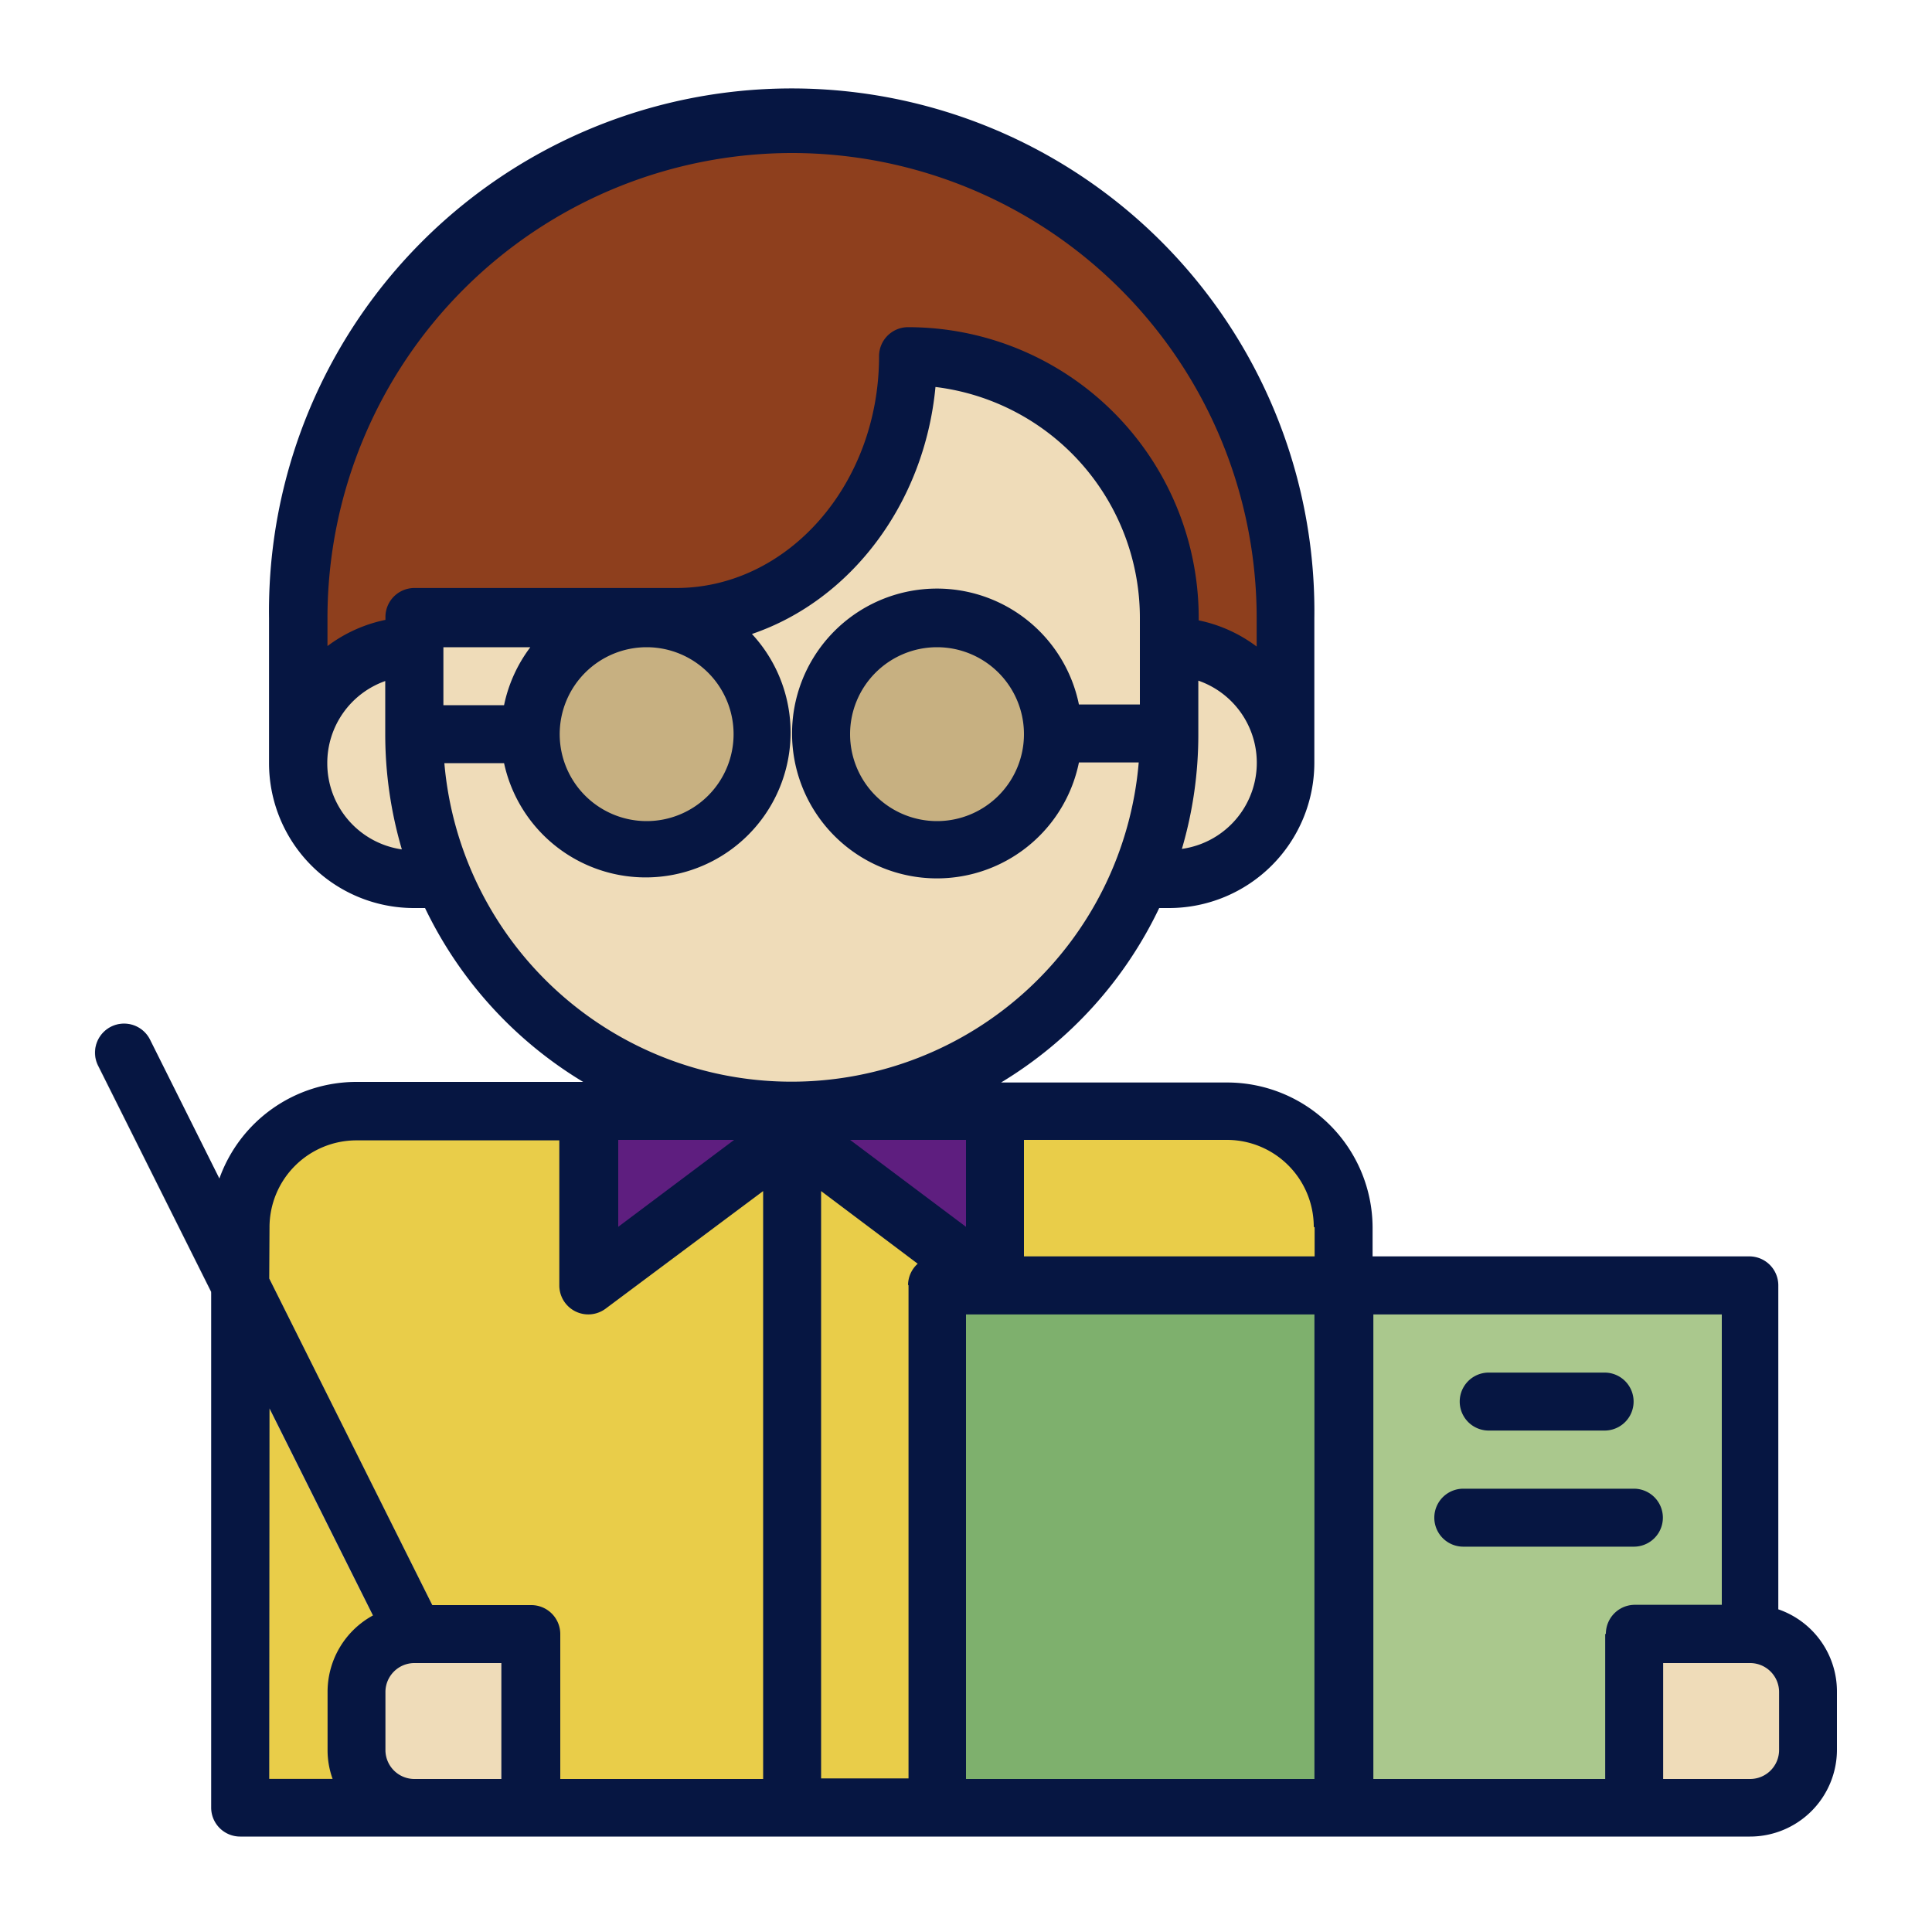 <svg id="Capa_1" data-name="Capa 1" xmlns="http://www.w3.org/2000/svg" viewBox="0 0 200 200"><defs><style>.cls-1{fill:#8e3f1d;}.cls-2{fill:#efdcb9;}.cls-3{fill:#e9cd49;}.cls-4{fill:#aac88d;}.cls-5{fill:#c1c5c4;}.cls-6{fill:#7eb06d;}.cls-7{fill:#5e1e7f;}.cls-8{fill:#061642;}.cls-9{fill:#c7b081;}</style></defs><path class="cls-1" d="M30.87,76v-12a51.1,51.1,0,0,1,102.2,0V79Z"/><path class="cls-2" d="M121.05,66.94a12,12,0,1,1-12,12,12,12,0,0,1,12-12"/><path class="cls-2" d="M42.89,66.94a12,12,0,1,1-12,12,12,12,0,0,1,12-12"/><path class="cls-2" d="M42.89,63.93H70c13.28,0,24-12.11,24-27a27.05,27.05,0,0,1,27.06,27.05V76a39.08,39.08,0,1,1-78.16,0Z"/><path class="cls-3" d="M139.08,127.05v60.12H24.86V127.05a12,12,0,0,1,12-12h90.18a12,12,0,0,1,12,12"/><rect class="cls-4" x="139.08" y="133.06" width="42.08" height="54.11"/><path class="cls-2" d="M187.18,175.15v6a6,6,0,0,1-6,6h-12v-18h12a6,6,0,0,1,6,6"/><path class="cls-5" d="M42.9,172.14a3,3,0,0,1-2.69-1.66L10.15,110.36a3,3,0,1,1,5.35-2.73l0,0,30.05,60.12a3,3,0,0,1-2.68,4.35"/><rect class="cls-6" x="97" y="133.06" width="42.08" height="54.11"/><path class="cls-2" d="M36.88,181.16v-6a6,6,0,0,1,6-6h12v18h-12a6,6,0,0,1-6-6"/><polygon class="cls-7" points="84.98 115.03 60.93 133.06 60.93 115.03 84.98 115.03"/><polygon class="cls-7" points="78.97 115.03 103.01 133.06 103.01 115.03 78.97 115.03"/><path class="cls-8" d="M154.11,148.09h12a3,3,0,1,0,0-6h-12a3,3,0,0,0,0,6"/><path class="cls-8" d="M169.14,154.11H151.48a3,3,0,1,0,0,6h17.66a3,3,0,1,0,0-6"/><path class="cls-9" d="M66.94,63.93a12,12,0,1,1-12,12,12,12,0,0,1,12-12"/><path class="cls-9" d="M97,63.93A12,12,0,1,1,85,76a12,12,0,0,1,12-12"/><path class="cls-8" d="M184.17,181.16a3,3,0,0,1-3,3h-9v-12h9a3,3,0,0,1,3,3Zm-18-12v15h-24V136.07h36.07v30.06h-9a3,3,0,0,0-3,3M100,136.07h36.07v48.09H100ZM42.9,184.16a3,3,0,0,1-3-3v-6a3,3,0,0,1,3-3h9v12Zm-15-38.36,10.71,21.43a9,9,0,0,0-4.7,7.92v6a8.77,8.77,0,0,0,.52,3H27.87Zm0-18.75a9,9,0,0,1,9-9h21v15a3,3,0,0,0,4.81,2.41L79,123.3v60.86h-21v-15a3,3,0,0,0-3-3H44.75L27.87,132.35ZM106,76a9,9,0,1,1-9-9,9,9,0,0,1,9,9M46,79h6.18A15,15,0,1,0,77.84,65.63c10.2-3.47,17.85-13.46,19-25.57A24.08,24.08,0,0,1,118,63.93v9h-6.31a15,15,0,1,0,0,6h6.19A36.07,36.07,0,0,1,46,79ZM33.88,79a9,9,0,0,1,6-8.5V76a42.23,42.23,0,0,0,1.72,11.93A9,9,0,0,1,33.88,79m33.06-12a9,9,0,1,1-9,9,9,9,0,0,1,9-9M52.21,73H45.9v-6h9a15,15,0,0,0-2.72,6M82,15.84a48.14,48.14,0,0,1,48.09,48.09v3a15,15,0,0,0-6-2.71v-.3A30.09,30.09,0,0,0,94,33.87a3,3,0,0,0-3,3c0,13.26-9.44,24-21,24H42.9a3,3,0,0,0-3,3v.3a15,15,0,0,0-6,2.71v-3A48.14,48.14,0,0,1,82,15.84m40.36,72A41.88,41.88,0,0,0,124.05,76V70.46a9,9,0,0,1-1.72,17.42M88,118h12v9Zm-24,0H76l-12,9Zm30.05,15v51.1H85V123.3l10,7.52a3,3,0,0,0-1,2.24m42.09-6v3H106V118h21a9,9,0,0,1,9,9m48.09,39.6V133.06a3,3,0,0,0-3-3H142.09v-3a15.06,15.06,0,0,0-15-15H103.63A42.42,42.42,0,0,0,120,94h1.06a15.05,15.05,0,0,0,15-15v-15a54.11,54.11,0,1,0-108.21,0V79a15,15,0,0,0,15,15H44a42.45,42.45,0,0,0,16.37,18H36.88a15.07,15.07,0,0,0-14.17,10l-7.18-14.38h0a3,3,0,1,0-5.37,2.69h0l11.7,23.41v53.4a3,3,0,0,0,3,3h156.3a9,9,0,0,0,9-9v-6a9,9,0,0,0-6-8.5"/></svg>